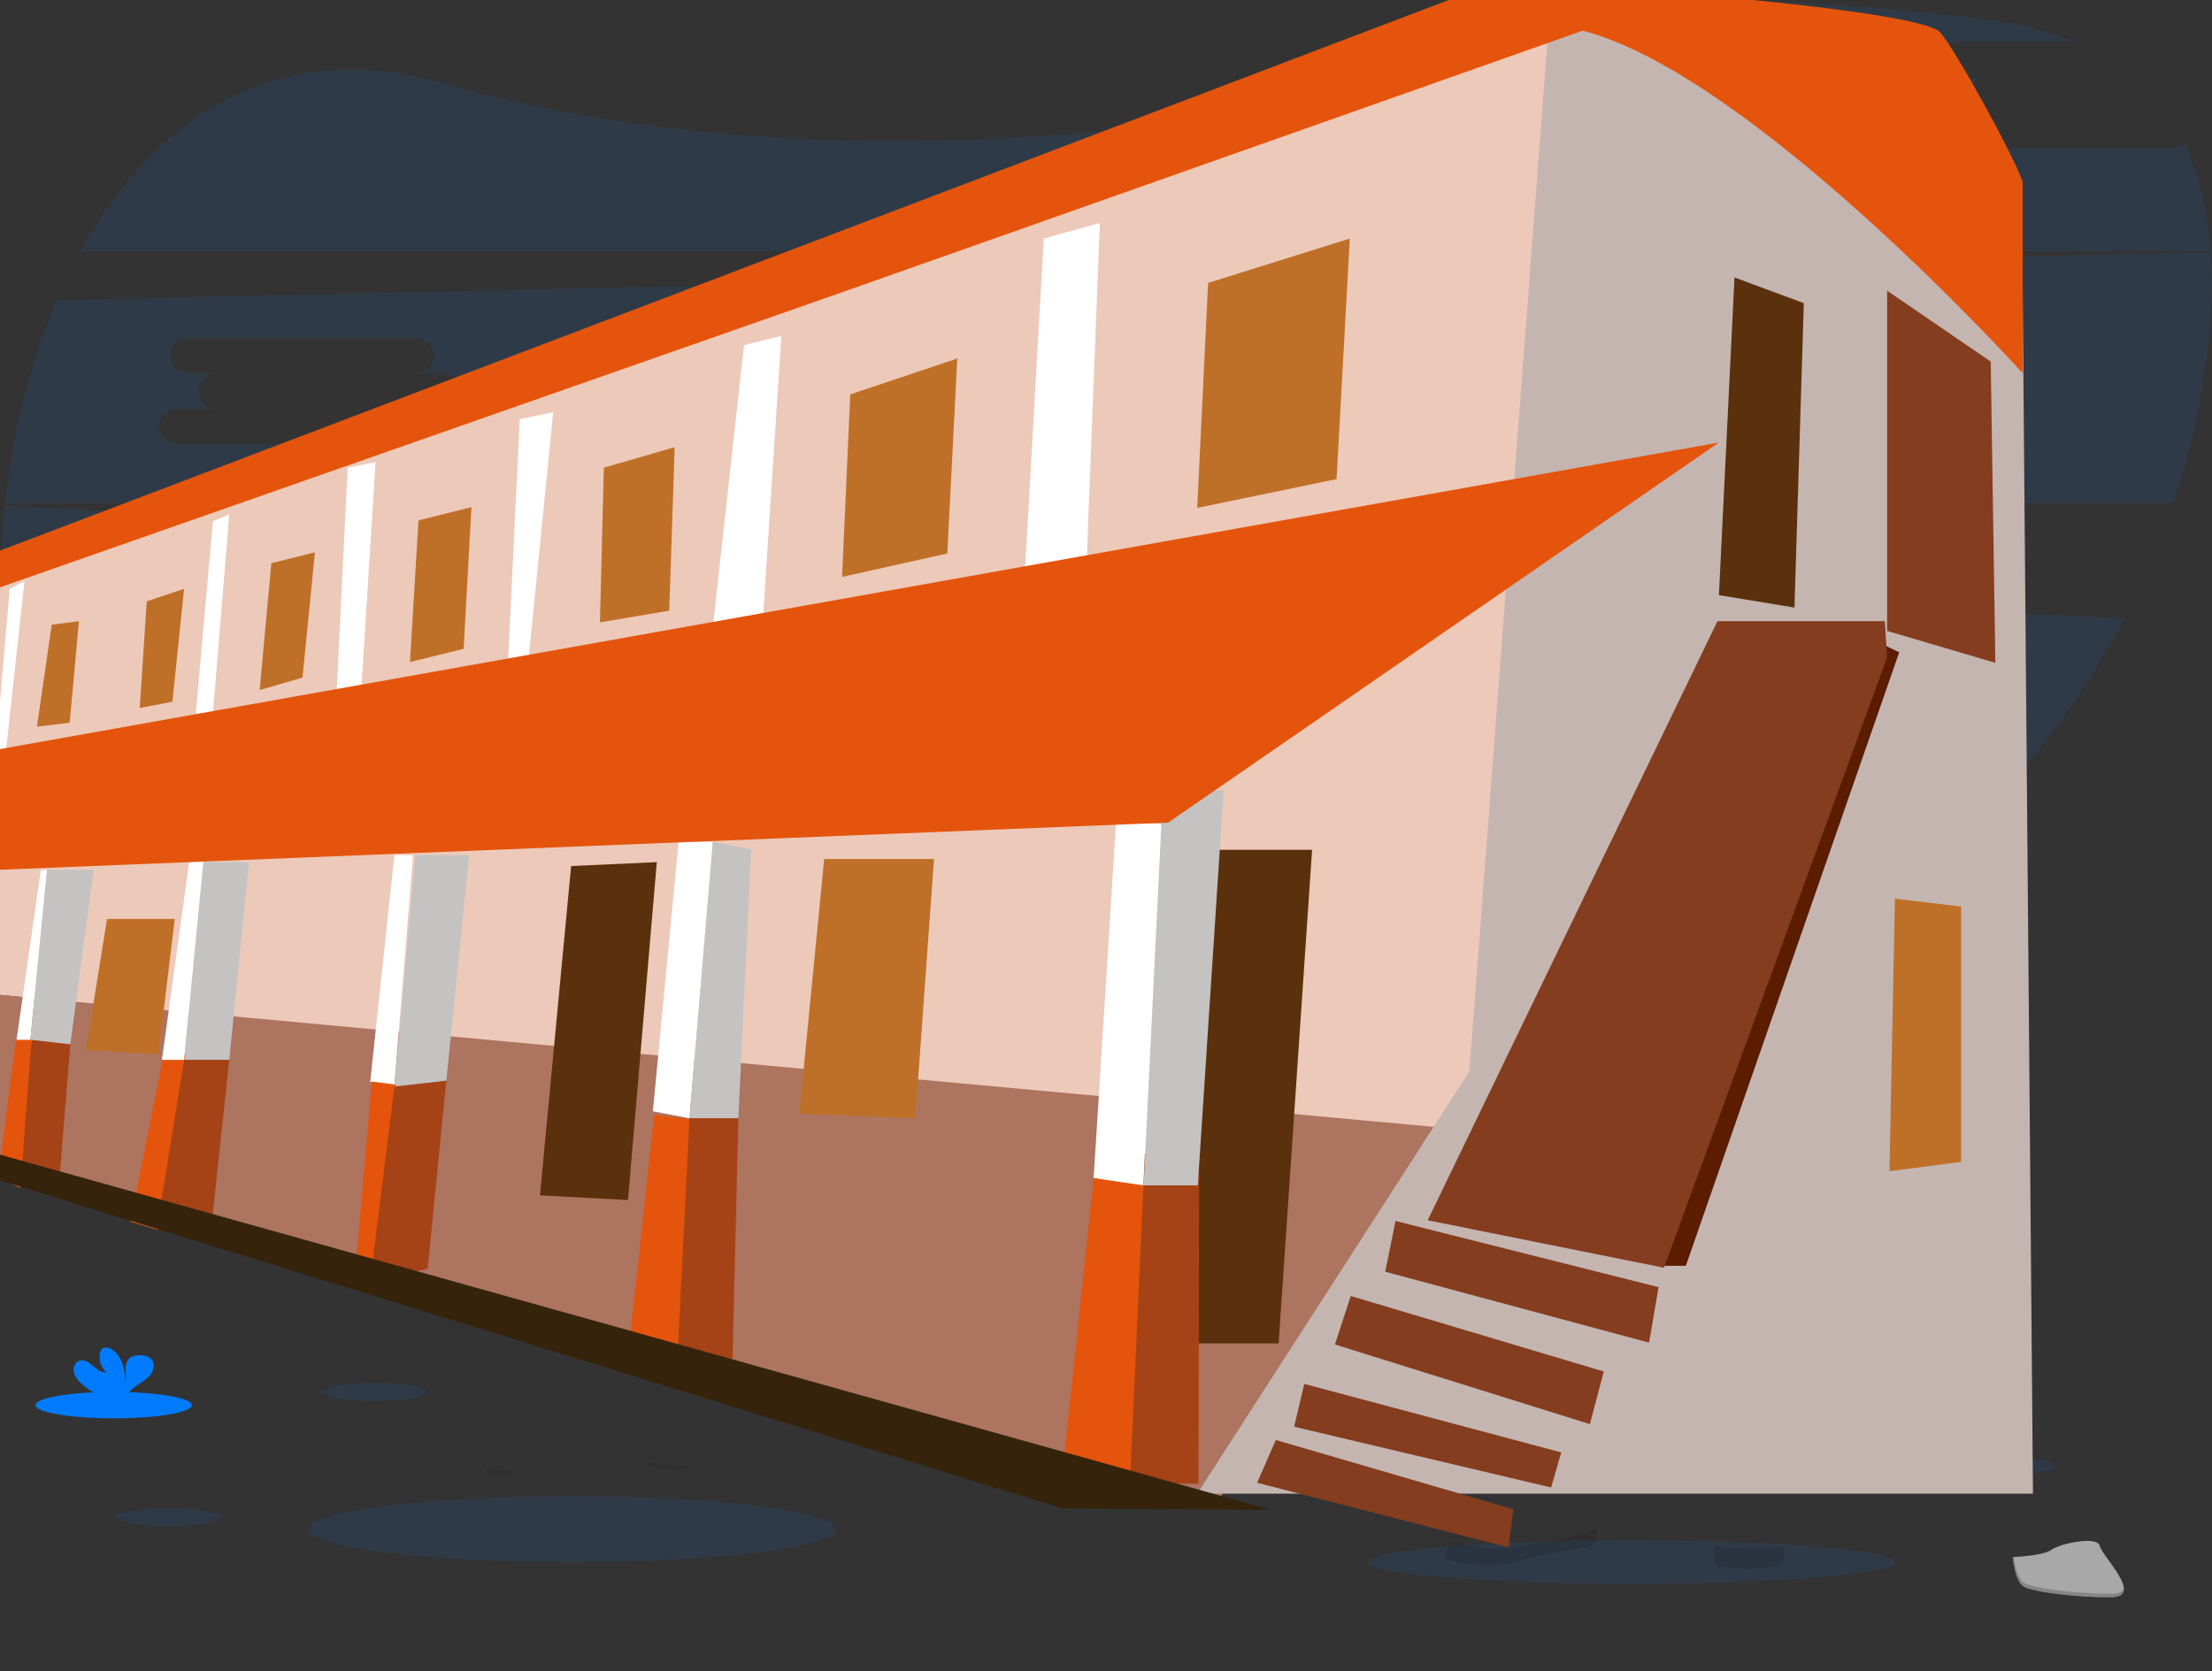 <svg xmlns="http://www.w3.org/2000/svg" viewBox="0 0 1137.68 859.71"><rect x="0" y="0" width="1137.68" height="859.71" fill="#333333" stroke="none"/><defs><style>.cls-1,.cls-5{fill:#007bff;}.cls-1,.cls-2{opacity:0.1;}.cls-1,.cls-2,.cls-4,.cls-7{isolation:isolate;}.cls-3{fill:#fdc2cc;}.cls-4{opacity:0.05;}.cls-6{fill:#a8a8a8;}.cls-7{opacity:0.2;}.cls-8{fill:#edc9b9;}.cls-9{fill:#ad7460;}.cls-10{fill:#c4b5b1;}.cls-11{fill:#5b300c;}.cls-12{fill:#bf7028;}.cls-13{fill:#fff;}.cls-14{fill:#e5540c;}.cls-15{fill:#c4c3c2;}.cls-16{fill:#a54317;}.cls-17{fill:#35230c;}.cls-18{fill:#843d1e;}.cls-19{fill:#5b1c00;}</style></defs><title>secondary-madrassa</title><g id="Layer_1" data-name="Layer 1"><path class="cls-1" d="M12.28,406.51c18,70.15,56.11,130.79,116.34,160.18,125.22,61.09,407.45,29.58,618.12-6.58,109-18.71,204.74-70.3,274.33-143Z"/><path class="cls-1" d="M1117.05,76.32H1001.46c-5.5,0-10-4.1-10-9.11s4.49-9.11,10-9.11h20c-5.5,0-10-4.1-10-9.11s4.49-9.1,10-9.1h-14.27c-5.5,0-10-4.1-10-9.11s4.49-9.11,10-9.11h60.33c-13.39-5.68-29-9.71-47.06-11.82C856-9.42,797.21,3.32,776.46,16.43a242,242,0,0,1-84.55,33.79c-101.5,19.09-291.32,42.06-463.37-7.36C143,18.31,79.48,59.86,41.38,129.17H1137.12c-1.43-20.16-5.71-38.78-13.57-55.07A10.5,10.5,0,0,1,1117.05,76.32Z"/><path class="cls-1" d="M2.47,260.09A423.86,423.86,0,0,0,7,382.48l1014.88,33.84a433,433,0,0,0,70.51-98ZM403.84,347.4h-20c5.49,0,10,4.1,10,9.11s-4.5,9.1-10,9.1H268.3c-5.49,0-10-4.09-10-9.1s4.5-9.11,10-9.11h20c-5.49,0-10-4.1-10-9.11s4.5-9.11,10-9.11H274c-5.49,0-10-4.09-10-9.1s4.5-9.11,10-9.11H389.6c5.5,0,10,4.1,10,9.11s-4.49,9.1-10,9.1h14.24c5.5,0,10,4.1,10,9.11S409.37,347.4,403.84,347.4Z"/><path class="cls-1" d="M1137.17,129.8l-1108,24.57C15.67,186,6.74,221.67,2.62,258.69H1117.75a398.76,398.76,0,0,0,16.1-66.49C1137.17,170.44,1138.5,149.4,1137.17,129.8ZM227.59,210.31h-20c5.49,0,10,4.1,10,9.11s-4.5,9.11-10,9.11H92c-5.49,0-10-4.1-10-9.11s4.5-9.11,10-9.11h20c-5.49,0-10-4.09-10-9.1s4.5-9.11,10-9.11H97.72c-5.49,0-10-4.1-10-9.11s4.5-9.11,10-9.11H213.31c5.5,0,10,4.1,10,9.11s-4.49,9.11-10,9.11h14.28c5.49,0,10,4.1,10,9.11S233.08,210.31,227.59,210.31Z"/><ellipse class="cls-1" cx="839.15" cy="803.58" rx="135.72" ry="11.14"/><ellipse class="cls-1" cx="294.22" cy="786.69" rx="135.72" ry="16.89"/><ellipse class="cls-1" cx="501.15" cy="702.14" rx="102.12" ry="16.89"/><path class="cls-2" d="M916,803.77c-4.11,5.43-28.28,3.13-32.4,1.44-2.51-1-2.32-5.77-1.64-10.64,2.6,1.22,7,2.23,14.37,1.55a40.54,40.54,0,0,1,5.17-.16,119.25,119.25,0,0,0,15.7-.32A7.9,7.9,0,0,1,916,803.77Z"/><path class="cls-2" d="M821.59,789.77a7.44,7.44,0,0,1-6.39,6.52c-8.93,1.33-30.44,4.73-35.87,7.32-6.91,3.29-34.2,1-35.52-2.3a5.22,5.22,0,0,1,.47-4,10.59,10.59,0,0,1,4.41-4.74c4.45,3,14.33,5.84,36.06,2.45,20.73-3.24,31-6.41,36-8.57h0A4.39,4.39,0,0,1,821.59,789.77Z"/><polygon class="cls-3" points="292.3 473.47 292.22 477.12 291.4 473.63 292.3 473.47"/><polygon class="cls-4" points="292.3 473.47 292.22 477.12 291.4 473.63 292.3 473.47"/><path class="cls-2" d="M265.61,757.49s-13.8,3.77-16.47-2.15"/><path class="cls-2" d="M353.22,754.66s-16,4.13-19.7-2.26"/><ellipse class="cls-1" cx="192.6" cy="716.06" rx="26.93" ry="4.55"/><ellipse class="cls-1" cx="86.51" cy="780.59" rx="26.93" ry="4.55"/><ellipse class="cls-5" cx="58.47" cy="722.86" rx="40.21" ry="6.8"/><path class="cls-5" d="M41.84,711.74A11.61,11.61,0,0,1,38,706c-.49-2.3.49-5.05,2.68-5.89,2.46-.94,5.09.76,7.08,2.48s4.28,3.69,6.89,3.33a10.49,10.49,0,0,1-3.24-9.82,4,4,0,0,1,.9-2c1.36-1.46,3.84-.83,5.48.32C63,698,64.44,705.1,64.46,711.46c.53-2.3.09-4.68.1-7s.66-5,2.64-6.22a8,8,0,0,1,4-1c2.34-.08,4.94.15,6.54,1.86,2,2.12,1.47,5.69-.26,8s-4.35,3.8-6.76,5.42a14.91,14.91,0,0,0-4.84,4.61,4.26,4.26,0,0,0-.36.82H50.91A40.75,40.75,0,0,1,41.84,711.74Z"/><ellipse class="cls-1" cx="1029.83" cy="754.12" rx="26.93" ry="4.55"/><path class="cls-6" d="M1035.19,801s15.36-.47,20-3.77,23.62-7.23,24.77-1.94,23.09,26.29,5.74,26.43-40.29-2.7-44.91-5.52S1035.19,801,1035.19,801Z"/><path class="cls-7" d="M1086,819.85c-17.34.14-40.29-2.7-44.91-5.52-3.52-2.14-4.92-9.83-5.39-13.38h-.51s1,12.39,5.59,15.2,27.57,5.66,44.91,5.52c5,0,6.74-1.82,6.64-4.46C1091.64,818.85,1089.73,819.85,1086,819.85Z"/></g><g id="Layer_4" data-name="Layer 4"><polygon class="cls-8" points="805.98 23.8 797.97 245.27 -2.26 388.58 -2.26 298.94 462.73 127.31 809.59 2.97 805.98 23.8"/><polyline class="cls-8" points="-2.26 445.92 599.73 417.09 796.37 288.53 781.15 532.43 753.96 585.15 -2.26 511.61 -2.26 445.92"/><polygon class="cls-9" points="-2.26 511.61 755.72 581.4 624.83 774.34 0.07 606.08 -2.26 511.61"/><polygon class="cls-10" points="796.37 15.02 755.72 551.19 615.75 768.42 1045.6 768.42 1040.32 151.47 809.59 -3.36 796.37 15.02"/><polygon class="cls-11" points="614.37 437.17 674.84 437.17 657.62 691.09 607.96 691.09 607.96 667.46 599.95 665.06 614.37 437.17"/></g><g id="Layer_2" data-name="Layer 2"><polygon class="cls-12" points="310.56 240.59 347.01 230.05 344.2 314.16 308.56 320.17 310.56 240.59"/><polygon class="cls-12" points="215.24 267.7 242.48 260.89 238.47 333.78 210.84 340.59 215.24 267.7"/><polygon class="cls-12" points="139.55 289.73 161.98 284.12 155.57 348.6 133.54 355.01 139.55 289.73"/><polygon class="cls-12" points="75.47 309.35 94.69 302.94 88.68 361.02 71.86 364.22 75.47 309.35"/><polygon class="cls-12" points="26.61 321.37 40.62 319.56 35.82 371.83 19 373.83 26.61 321.37"/><polygon class="cls-12" points="621.35 145.55 694.24 122.72 687.43 246.47 615.75 261.29 621.35 145.55"/><polygon class="cls-12" points="437.32 202.91 492.36 184.4 487.22 284.76 433.09 296.78 437.32 202.91"/><polygon class="cls-12" points="423.9 441.92 480.38 441.92 470.76 575.29 411.09 572.88 423.9 441.92"/><polygon class="cls-12" points="55.04 472.76 89.89 472.76 81.47 542.45 44.23 540.04 55.04 472.76"/><polygon class="cls-12" points="974.59 462.34 971.79 602.52 1008.64 597.71 1008.64 466.35 974.59 462.34"/><polygon class="cls-13" points="21 447.53 24.2 447.53 15.39 537.24 8.18 537.24 21 447.53"/><polygon class="cls-13" points="202.83 439.92 212.44 439.92 202.83 558.87 190.41 556.46 202.83 439.92"/><polygon class="cls-13" points="349.01 433.11 366.63 433.11 354.62 575.29 335.79 571.68 349.01 433.11"/><polygon class="cls-13" points="574.09 421.89 599.73 424.3 590.51 610.93 562.48 606.08 574.09 421.89"/><polygon class="cls-13" points="4.98 302.94 12.59 298.94 2.98 387.17 -2.26 387.17 4.98 302.94"/><polygon class="cls-13" points="109.51 268.1 117.92 264.64 109.51 367.02 100.7 367.02 109.51 268.1"/><polygon class="cls-13" points="178.8 240.59 193.16 237.66 185.98 352.21 173.19 355.01 178.8 240.59"/><polygon class="cls-13" points="267.31 215.63 284.53 212.03 271.71 340.59 261.3 340.59 267.31 215.63"/><polygon class="cls-13" points="382.65 177.59 401.88 172.78 392.26 320.17 366.63 322.57 382.65 177.59"/><polygon class="cls-13" points="536.85 122.72 565.68 114.71 558.87 289.33 527.23 292.13 536.85 122.72"/><path class="cls-14" d="M-2.26,284.12,745.11,0H901.3s88.91,8.18,96.52,16.59,37.36,62.47,42.51,76.89V192S901.3,38.21,814,15.78L433.09,150.35-2.26,302.94Z"/><polygon class="cls-15" points="24.2 447.53 48.13 447.53 36.17 537.24 15.39 537.24 24.2 447.53"/><polygon class="cls-15" points="104.55 443.52 128.03 443.52 117.92 545.25 94.69 545.25 104.55 443.52"/><polygon class="cls-15" points="213.64 439.92 241.28 439.92 229.56 555.96 202.83 558.87 213.64 439.92"/><polygon class="cls-15" points="366.63 433.11 386.36 436.84 379.75 575.29 354.62 575.29 366.63 433.11"/><polygon class="cls-16" points="16.19 534.93 8.18 607.93 29.81 615.74 36.17 537.24 16.19 534.93"/><polygon class="cls-14" points="8.14 534.93 -0.93 605.92 10.49 611.23 16.19 534.93 8.14 534.93"/><polygon class="cls-14" points="83.63 545.31 67.06 628.46 81.18 632.75 95.3 542.45 83.63 545.31"/><polygon class="cls-16" points="117.92 545.25 108.08 637.06 80.88 630.75 94.69 545.25 117.92 545.25"/><polygon class="cls-14" points="191.24 556.4 182.37 658.35 193.26 660.97 203.64 557.97 191.24 556.4"/><polygon class="cls-16" points="229.56 555.96 219.95 652.71 190.41 658.94 202.83 559.13 229.56 555.96"/><polygon class="cls-14" points="336.48 573.48 356.32 575.96 348.3 702.85 322.98 697.08 336.48 573.48"/><polygon class="cls-16" points="379.75 575.29 354.62 575.29 348.01 706.45 376.64 703.61 379.75 575.29"/><polygon class="cls-14" points="562.48 606.08 588.21 609.8 581.1 768.42 546.46 757.21 562.48 606.08"/><polygon class="cls-16" points="588.83 593.4 581.14 763.26 616.42 763.26 616.75 602.41 588.83 593.4"/><polygon class="cls-13" points="97.5 441.92 104.7 441.92 94.69 545.25 83.28 545.25 97.5 441.92"/><polygon class="cls-17" points="-10.85 590.97 653.79 776.76 546.11 775.91 -10.95 603.89 -10.85 590.97"/><polygon class="cls-15" points="621.55 406.67 629.36 406.67 616.06 609.8 588.21 609.8 597.82 413.58 621.55 406.67"/><polygon class="cls-14" points="-2.26 385.76 884.08 227.65 600.82 423.19 -2.26 447.53 -2.26 385.76"/></g><g id="Layer_3" data-name="Layer 3"><polygon class="cls-11" points="892.09 142.74 927.74 155.96 922.93 312.56 884.08 306.15 892.09 142.74"/><polygon class="cls-11" points="293.74 445.52 337.8 443.52 322.98 617.34 277.72 614.93 293.74 445.52"/><polygon class="cls-18" points="970.59 149.55 970.59 324.57 1026.26 340.99 1023.86 186 970.59 149.55"/><polygon class="cls-19" points="976.8 335.58 867.07 651.18 855.45 651.18 966.79 330.78 976.8 335.58"/><polygon class="cls-18" points="883.32 319.56 734.29 627.76 855.83 652.18 970.59 338.17 969.39 319.56 883.32 319.56"/><polygon class="cls-18" points="717.74 628.12 712.46 654.22 848.16 690.71 853.04 662.17 717.74 628.12"/><polygon class="cls-18" points="694.73 666.71 824.86 705.56 817.71 732.62 686.58 691.65 694.73 666.71"/><polygon class="cls-18" points="670.81 711.94 802.98 747.19 797.77 765.22 665.61 733.97 670.81 711.94"/><polygon class="cls-18" points="656.18 740.78 778.34 776.43 775.93 796.05 646.57 762.81 656.18 740.78"/></g></svg>